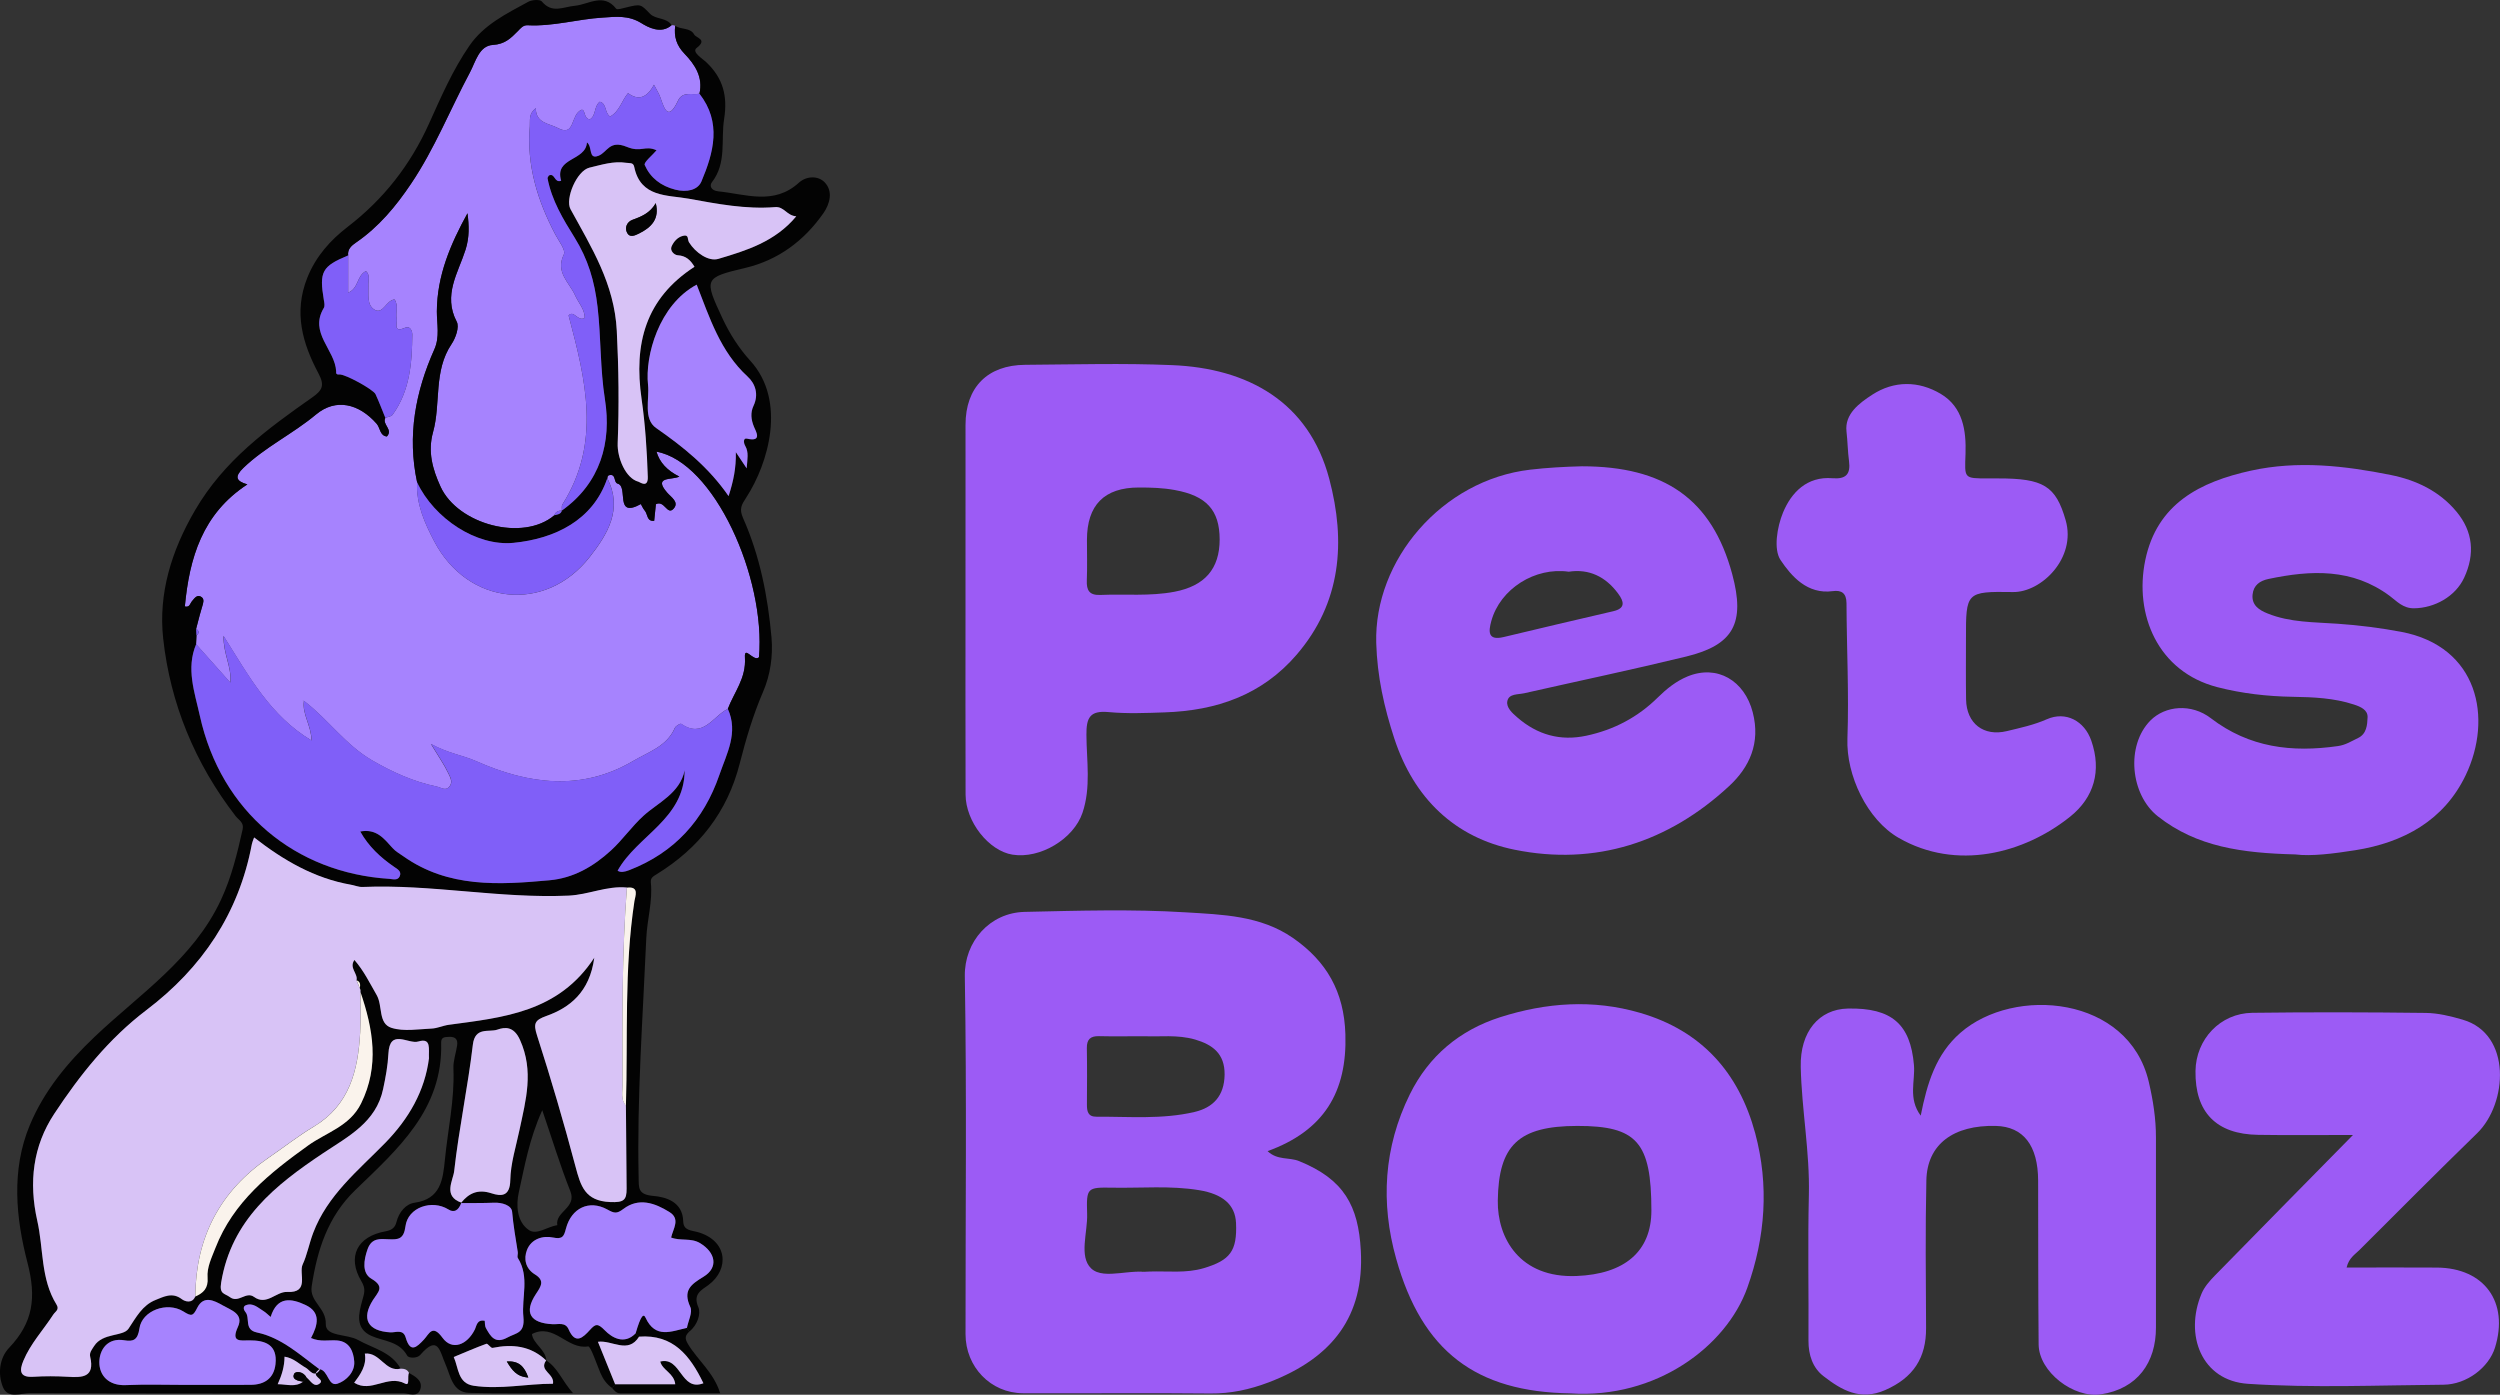 <svg width="95" height="53" viewBox="0 0 95 53" fill="none" xmlns="http://www.w3.org/2000/svg">
<rect x="0" y="0" width="95" height="53" fill="#333333" stroke="none"/>
<g clip-path="url(#clip0_53_8529)">
<path d="M28.84 24.976C28.637 25.166 28.275 24.506 28.306 24.983C28.358 25.775 27.898 26.299 27.656 26.938C27.095 27.21 26.724 28.084 25.882 27.507C25.85 27.484 25.677 27.585 25.643 27.661C25.339 28.365 24.637 28.576 24.062 28.916C22.093 30.077 20.07 29.802 18.107 28.931C17.58 28.697 17.043 28.636 16.373 28.271C16.678 28.774 16.882 29.064 17.031 29.379C17.098 29.522 17.215 29.713 17.083 29.882C16.936 30.074 16.761 29.925 16.595 29.891C15.714 29.706 14.915 29.346 14.134 28.893C13.12 28.302 12.462 27.328 11.55 26.636C11.528 26.625 11.507 26.615 11.484 26.602C11.505 26.615 11.527 26.627 11.548 26.639C11.473 27.133 11.824 27.551 11.836 28.14C10.266 27.199 9.464 25.709 8.491 24.163C8.483 24.867 8.808 25.341 8.75 25.939C8.285 25.418 7.867 24.949 7.45 24.48C7.454 24.369 7.46 24.258 7.465 24.147C7.479 24.137 7.491 24.126 7.502 24.115C7.523 24.093 7.536 24.073 7.543 24.053C7.555 24.015 7.543 23.978 7.509 23.943C7.505 23.936 7.499 23.93 7.493 23.926C7.482 23.916 7.468 23.906 7.453 23.895C7.471 23.824 7.49 23.753 7.508 23.683C7.563 23.47 7.617 23.258 7.683 23.047C7.723 22.92 7.77 22.774 7.666 22.694C7.497 22.564 7.39 22.734 7.296 22.843C7.22 22.93 7.212 23.092 7.023 23.046C7.197 21.206 7.686 19.526 9.4 18.407C8.952 18.28 8.912 18.105 9.248 17.78C10.079 16.981 11.126 16.488 12.006 15.752C12.758 15.124 13.635 15.333 14.311 16.101C14.45 16.261 14.43 16.559 14.7 16.587C14.95 16.322 14.509 16.131 14.642 15.878C14.734 15.841 14.864 15.832 14.915 15.764C15.577 14.853 15.657 13.792 15.668 12.718C15.668 12.572 15.583 12.369 15.392 12.454C14.921 12.658 15.11 12.28 15.074 12.112C15.025 11.877 15.154 11.615 14.992 11.378C14.671 11.411 14.558 11.955 14.237 11.771C13.929 11.592 14.013 11.181 14 10.852C13.99 10.671 14.079 10.457 13.906 10.302C13.553 10.474 13.632 10.961 13.23 11.121V9.706C13.199 9.462 13.369 9.325 13.532 9.214C14.394 8.622 15.044 7.84 15.623 6.977C16.519 5.644 17.109 4.153 17.86 2.746C18.073 2.347 18.205 1.738 18.73 1.707C19.186 1.68 19.412 1.452 19.677 1.184C19.781 1.08 19.873 0.949 20.054 0.96C21.02 1.011 21.954 0.724 22.906 0.668C23.386 0.638 23.87 0.569 24.37 0.878C24.611 1.028 25.12 1.315 25.523 0.955C25.569 0.955 25.614 0.963 25.658 0.978C25.606 1.392 25.701 1.72 26.015 2.046C26.402 2.447 26.727 2.932 26.578 3.563C26.293 3.613 25.939 3.458 25.762 3.827C25.401 4.595 25.255 4.176 25.099 3.715C25.042 3.55 24.942 3.401 24.85 3.221C24.58 3.724 24.252 3.83 23.866 3.539C23.625 3.821 23.545 4.23 23.184 4.429C22.969 4.29 23.062 3.927 22.79 3.866C22.558 4.055 22.658 4.392 22.416 4.535C22.178 4.524 22.25 4.162 22.104 4.17C21.661 4.344 21.876 5.23 21.186 4.859C20.87 4.69 20.359 4.687 20.361 4.11C20.073 4.33 20.151 4.578 20.133 4.799C20.005 6.279 20.424 7.628 21.105 8.917C21.235 9.163 21.505 9.506 21.427 9.666C21.092 10.354 21.638 10.735 21.857 11.228C21.985 11.517 22.228 11.761 22.216 12.086C21.949 12.227 21.813 11.771 21.606 11.986C22.256 14.432 22.855 16.833 21.368 19.174C21.333 19.231 21.356 19.325 21.351 19.402C21.216 19.399 21.112 19.446 21.063 19.582C19.876 20.592 17.399 19.933 16.741 18.493C16.439 17.834 16.249 17.165 16.456 16.421C16.761 15.324 16.465 14.103 17.16 13.073C17.316 12.843 17.462 12.424 17.357 12.227C16.824 11.214 17.414 10.363 17.692 9.485C17.842 9.011 17.825 8.573 17.765 8.103C17.123 9.271 16.606 10.469 16.6 11.838C16.6 12.315 16.716 12.804 16.506 13.273C15.784 14.892 15.47 16.564 15.85 18.328C15.81 19.151 16.137 19.874 16.503 20.574C17.777 22.998 20.724 23.317 22.411 21.165C23.072 20.32 23.685 19.356 23.079 18.176C23.084 18.151 23.082 18.123 23.093 18.1C23.102 18.084 23.122 18.064 23.141 18.059C23.426 17.985 23.303 18.334 23.475 18.38C23.889 18.493 23.337 19.717 24.354 19.154C24.355 19.154 24.433 19.328 24.498 19.399C24.617 19.529 24.567 19.82 24.859 19.793C24.882 19.566 24.904 19.343 24.924 19.16C25.249 18.994 25.352 19.593 25.591 19.336C25.827 19.083 25.5 18.894 25.344 18.711C24.81 18.088 25.549 18.25 25.815 18.11C25.349 17.88 25.06 17.565 24.947 17.164C27.127 17.556 29.105 21.946 28.841 24.976H28.84Z" fill="#A683FE"/>
<path d="M51.711 47.524C51.619 45.822 51.076 44.813 49.361 44.12C48.986 43.969 48.539 44.098 48.168 43.743C50.302 42.968 51.194 41.508 51.125 39.3C51.075 37.684 50.412 36.532 49.132 35.642C47.896 34.786 46.443 34.755 45.057 34.669C43.022 34.543 40.974 34.606 38.933 34.652C37.616 34.683 36.641 35.778 36.663 37.099C36.738 41.631 36.688 46.164 36.69 50.697C36.69 51.942 37.647 52.937 38.872 52.943C41.245 52.954 43.619 52.926 45.994 52.952C46.771 52.96 47.49 52.803 48.211 52.529C50.662 51.594 51.846 49.988 51.711 47.524ZM41.757 39.374C42.292 39.387 42.828 39.377 43.511 39.377C44.048 39.404 44.742 39.307 45.414 39.502C46.073 39.696 46.546 40.036 46.535 40.839C46.523 41.643 46.101 42.089 45.391 42.255C44.163 42.543 42.907 42.428 41.661 42.435C41.339 42.437 41.302 42.226 41.303 41.972C41.307 41.255 41.313 40.54 41.3 39.825C41.296 39.494 41.438 39.368 41.757 39.374ZM45.744 48.19C45.069 48.391 44.382 48.296 43.702 48.318C43.649 48.318 43.597 48.322 43.545 48.325H43.536C43.511 48.325 43.485 48.328 43.461 48.33C43.356 48.321 43.248 48.321 43.136 48.327C43.078 48.33 43.018 48.334 42.959 48.339C42.9 48.344 42.84 48.35 42.782 48.356C42.711 48.364 42.641 48.371 42.572 48.378C42.132 48.422 41.714 48.442 41.46 48.196C40.994 47.741 41.333 46.835 41.311 46.129C41.281 45.13 41.303 45.115 42.282 45.132C43.376 45.152 44.476 45.046 45.569 45.227C46.471 45.376 46.937 45.782 46.969 46.473C47.015 47.532 46.751 47.888 45.744 48.19Z" fill="#9C5BF5"/>
<path d="M31.326 6.917C31.084 6.676 30.647 6.679 30.356 6.944C29.404 7.81 28.335 7.376 27.288 7.27C27.023 7.242 26.949 7.059 27.053 6.924C27.622 6.19 27.388 5.325 27.517 4.518C27.654 3.655 27.478 2.977 26.853 2.378C26.689 2.221 26.273 1.977 26.472 1.823C26.899 1.494 26.456 1.449 26.379 1.311C26.227 1.037 25.877 1.138 25.658 0.978C25.606 1.392 25.701 1.72 26.015 2.046C26.402 2.447 26.727 2.932 26.578 3.563C27.427 4.652 27.119 5.795 26.653 6.896C26.512 7.23 26.091 7.319 25.661 7.208C25.111 7.068 24.712 6.761 24.497 6.271C24.453 6.171 24.79 5.901 24.948 5.712C24.494 5.51 24.373 5.81 23.815 5.581C23.148 5.308 23.082 5.79 22.736 5.922C22.345 6.071 22.524 5.579 22.303 5.412C22.261 6.131 21.055 5.973 21.324 6.87C21.054 6.965 21.095 6.561 20.858 6.67C20.841 6.704 20.801 6.747 20.807 6.781C20.966 7.617 21.399 8.33 21.839 9.037C22.34 9.848 22.593 10.674 22.707 11.672C22.842 12.835 22.802 14.012 22.987 15.181C23.245 16.802 22.822 18.356 21.351 19.402C21.31 19.551 21.177 19.549 21.063 19.582C19.876 20.592 17.399 19.933 16.741 18.493C16.439 17.834 16.249 17.165 16.456 16.421C16.761 15.324 16.465 14.103 17.16 13.073C17.316 12.843 17.462 12.424 17.357 12.227C16.824 11.214 17.414 10.363 17.692 9.485C17.842 9.011 17.825 8.573 17.765 8.103C17.123 9.271 16.606 10.469 16.6 11.838C16.6 12.315 16.716 12.804 16.506 13.274C15.784 14.892 15.47 16.564 15.85 18.328C16.499 19.703 18.107 20.765 19.512 20.628C21.101 20.472 22.543 19.76 23.079 18.176C23.084 18.151 23.082 18.123 23.093 18.101C23.102 18.084 23.122 18.064 23.141 18.059C23.426 17.985 23.303 18.334 23.475 18.38C23.889 18.493 23.337 19.717 24.353 19.154C24.355 19.154 24.433 19.328 24.497 19.399C24.617 19.529 24.567 19.82 24.859 19.793C24.882 19.566 24.904 19.343 24.924 19.16C25.249 18.994 25.352 19.593 25.591 19.336C25.827 19.083 25.5 18.894 25.344 18.711C24.81 18.088 25.549 18.25 25.815 18.11C25.349 17.88 25.06 17.565 24.947 17.164C27.127 17.556 29.105 21.946 28.841 24.976C28.639 25.166 28.277 24.506 28.308 24.983C28.36 25.775 27.9 26.299 27.657 26.938C28.067 27.841 27.615 28.639 27.335 29.447C26.744 31.166 25.628 32.403 23.913 33.066C23.737 33.134 23.582 33.166 23.469 33.087C24.214 31.745 26.009 31.131 26.017 29.273C25.841 30.145 24.996 30.508 24.459 30.992C24.005 31.403 23.665 31.908 23.22 32.315C22.543 32.935 21.788 33.369 20.879 33.452C18.956 33.627 17.035 33.746 15.334 32.544C15.191 32.443 15.03 32.355 14.915 32.228C14.596 31.872 14.306 31.483 13.688 31.599C14.004 32.166 14.457 32.586 14.978 32.944C15.1 33.029 15.268 33.114 15.189 33.298C15.111 33.477 14.921 33.407 14.785 33.398C11.241 33.174 8.4 30.868 7.591 27.198C7.394 26.308 7.06 25.407 7.451 24.48C7.456 24.369 7.462 24.258 7.466 24.147C7.462 24.063 7.457 23.978 7.453 23.895C7.473 23.824 7.491 23.753 7.509 23.683C7.565 23.471 7.618 23.258 7.684 23.047C7.724 22.92 7.772 22.774 7.667 22.694C7.499 22.564 7.391 22.734 7.298 22.843C7.221 22.93 7.214 23.092 7.025 23.046C7.198 21.206 7.687 19.526 9.401 18.407C8.954 18.28 8.914 18.105 9.25 17.78C10.081 16.981 11.128 16.488 12.008 15.752C12.759 15.124 13.636 15.333 14.312 16.101C14.452 16.261 14.432 16.559 14.702 16.587C14.952 16.322 14.51 16.131 14.643 15.878C14.519 15.578 14.406 15.272 14.269 14.978C14.19 14.806 13.11 14.206 12.885 14.229C12.745 14.244 12.776 14.139 12.774 14.113C12.735 13.289 11.732 12.65 12.305 11.701C12.35 11.628 12.324 11.498 12.305 11.398C12.126 10.322 12.235 10.12 13.23 9.706C13.199 9.462 13.369 9.325 13.532 9.214C14.394 8.622 15.044 7.84 15.623 6.977C16.519 5.644 17.109 4.153 17.86 2.746C18.073 2.347 18.205 1.738 18.73 1.707C19.186 1.68 19.412 1.452 19.677 1.184C19.781 1.08 19.873 0.949 20.054 0.96C21.02 1.011 21.954 0.725 22.906 0.668C23.386 0.638 23.87 0.569 24.37 0.878C24.611 1.028 25.12 1.315 25.523 0.955C25.326 0.657 24.916 0.748 24.698 0.521C24.344 0.157 24.361 0.143 23.775 0.288C23.654 0.318 23.455 0.38 23.415 0.331C22.935 -0.285 22.359 0.172 21.854 0.218C21.402 0.258 20.983 0.528 20.589 0.055C20.519 -0.029 20.217 -0.009 20.077 0.066C19.252 0.517 18.391 0.932 17.836 1.74C17.201 2.661 16.759 3.687 16.301 4.701C15.593 6.27 14.579 7.57 13.208 8.623C12.56 9.123 12.006 9.732 11.677 10.555C11.149 11.88 11.499 13.057 12.106 14.198C12.35 14.655 12.238 14.838 11.87 15.098C10.166 16.296 8.515 17.493 7.41 19.393C6.504 20.948 6.018 22.563 6.2 24.255C6.468 26.73 7.411 29.016 8.954 31.012C9.07 31.163 9.28 31.254 9.22 31.517C9.017 32.429 8.797 33.334 8.399 34.189C7.35 36.447 5.302 37.775 3.586 39.408C2.562 40.383 1.677 41.451 1.134 42.752C0.418 44.464 0.605 46.293 1.042 47.973C1.39 49.314 1.26 50.256 0.342 51.222C-0.019 51.6 -0.094 52.211 0.112 52.711C0.299 53.165 0.795 52.937 1.15 52.938C5.87 52.954 10.591 52.954 15.312 52.943C15.534 52.943 15.873 53.12 15.974 52.786C16.073 52.463 15.78 52.308 15.539 52.168C15.47 52.306 15.585 52.68 15.395 52.577C14.723 52.219 14.104 52.951 13.458 52.543C13.685 52.237 13.943 51.891 13.863 51.437C14.449 51.377 14.639 52.153 15.225 52.008C14.866 51.366 14.176 51.239 13.601 50.917C13.184 50.683 12.364 50.8 12.38 50.314C12.4 49.691 11.753 49.47 11.844 48.877C12.057 47.496 12.454 46.238 13.498 45.226C15.105 43.672 16.838 42.169 16.764 39.622C16.758 39.396 16.916 39.408 17.075 39.401C17.314 39.39 17.402 39.508 17.371 39.725C17.328 40.02 17.216 40.316 17.23 40.608C17.279 41.782 17.018 42.923 16.905 44.078C16.831 44.818 16.75 45.566 15.751 45.704C15.422 45.75 15.16 46.061 15.068 46.43C15.013 46.653 14.887 46.747 14.651 46.79C13.573 46.981 13.179 47.756 13.731 48.684C13.912 48.985 13.842 49.142 13.762 49.433C13.635 49.897 13.478 50.483 14.115 50.765C14.59 50.974 15.166 50.962 15.473 51.513C15.533 51.62 15.855 51.62 15.968 51.489C16.657 50.69 16.71 51.354 16.933 51.852C17.123 52.279 17.189 52.911 17.828 52.929C19.091 52.963 20.356 52.938 21.773 52.938C21.353 52.465 21.197 51.977 20.761 51.7C20.733 51.273 20.257 51.069 20.214 50.694C21.06 50.26 21.548 51.297 22.348 51.163C22.446 51.148 22.664 51.814 22.814 52.169C22.914 52.406 23.056 52.602 23.265 52.748C23.302 52.7 23.338 52.651 23.374 52.603C23.162 52.082 22.951 51.559 22.721 50.989C23.26 50.914 23.866 51.468 24.284 50.794C24.24 50.751 24.197 50.71 24.153 50.668C23.717 51.114 23.251 50.83 22.98 50.551C22.71 50.274 22.624 50.308 22.417 50.537C22.146 50.836 21.863 51.105 21.606 50.514C21.482 50.233 21.216 50.331 21 50.32C20.139 50.28 19.899 49.876 20.364 49.17C20.557 48.879 20.71 48.664 20.324 48.428C19.965 48.208 19.89 47.836 20.024 47.496C20.188 47.081 20.625 46.946 21.012 47.027C21.382 47.104 21.427 46.978 21.505 46.682C21.709 45.909 22.382 45.581 23.072 45.959C23.335 46.104 23.429 46.135 23.685 45.941C24.271 45.496 24.881 45.712 25.437 46.058C25.861 46.319 25.58 46.682 25.499 47.026C25.861 47.167 26.252 47.029 26.6 47.239C27.195 47.599 27.305 48.167 26.731 48.516C26.242 48.813 25.94 49.039 26.229 49.668C26.322 49.868 26.15 50.193 26.098 50.46C26.13 50.507 26.163 50.553 26.193 50.599C26.503 50.36 26.642 49.917 26.538 49.676C26.314 49.164 26.67 49.019 26.922 48.83C27.736 48.222 27.647 47.133 26.502 46.816C26.259 46.749 25.971 46.763 25.962 46.409C25.943 45.658 25.287 45.484 24.821 45.444C24.226 45.393 24.277 45.129 24.268 44.729C24.202 41.697 24.427 38.678 24.559 35.652C24.59 34.943 24.806 34.252 24.732 33.538C24.714 33.36 24.815 33.306 24.962 33.215C26.557 32.232 27.639 30.86 28.108 29.019C28.346 28.088 28.616 27.17 29.001 26.279C29.272 25.649 29.379 24.921 29.317 24.223C29.177 22.663 28.876 21.126 28.237 19.688C28.079 19.333 28.18 19.179 28.363 18.897C29.188 17.624 29.907 15.241 28.51 13.707C28.09 13.246 27.733 12.695 27.454 12.098C26.75 10.588 26.75 10.552 28.317 10.182C29.576 9.883 30.554 9.151 31.287 8.105C31.535 7.751 31.672 7.261 31.326 6.917ZM10.469 51.834C10.41 52.377 10.052 52.62 9.527 52.623C9.173 52.626 8.819 52.626 8.465 52.626C8.003 52.626 7.539 52.626 7.076 52.626C6.892 52.626 6.708 52.625 6.524 52.623C6.494 52.625 6.465 52.623 6.438 52.623C6.337 52.622 6.235 52.62 6.133 52.62C5.979 52.618 5.826 52.617 5.673 52.617C5.374 52.617 5.076 52.622 4.777 52.636C4.129 52.665 3.767 52.268 3.773 51.754C3.779 51.311 4.067 50.82 4.728 50.933C5.058 50.988 5.234 50.926 5.297 50.48C5.394 49.805 6.347 49.45 6.967 49.836C7.278 50.031 7.336 50.016 7.494 49.7C7.736 49.214 8.132 49.416 8.465 49.607C8.776 49.785 9.27 49.928 9.041 50.423C8.764 51.02 9.141 50.937 9.477 50.936C10.084 50.933 10.548 51.103 10.469 51.836V51.834ZM11.816 50.843C12.169 51.002 12.497 50.911 12.811 50.937C13.302 50.977 13.432 51.385 13.46 51.733C13.492 52.128 13.164 52.468 12.825 52.578C12.462 52.699 12.485 52.08 12.138 52.025L12.135 52.028C12.135 52.028 12.15 52.039 12.158 52.045C12.141 52.069 12.126 52.091 12.111 52.108C12.086 52.139 12.062 52.16 12.037 52.172C12.031 52.177 12.025 52.18 12.019 52.182C12.014 52.186 12.008 52.188 12.002 52.189H12C11.999 52.203 11.999 52.215 12 52.228C12.002 52.231 12.002 52.236 12.003 52.239C12.006 52.252 12.014 52.266 12.023 52.28C12.028 52.288 12.032 52.294 12.039 52.3C12.065 52.334 12.103 52.363 12.134 52.394C12.14 52.399 12.146 52.403 12.15 52.411C12.157 52.414 12.161 52.42 12.166 52.426C12.178 52.442 12.189 52.459 12.193 52.474C12.195 52.48 12.197 52.486 12.197 52.494C12.197 52.522 12.18 52.549 12.138 52.58C11.925 52.739 11.798 52.457 11.646 52.342C11.603 52.395 11.56 52.451 11.517 52.505C11.221 52.731 10.901 52.603 10.551 52.6C10.711 52.252 10.809 51.929 10.812 51.554C11.163 51.609 11.367 51.839 11.62 51.976C11.724 52.031 11.841 52.219 11.98 52.196C11.986 52.192 11.994 52.191 12 52.189C12.002 52.185 12.003 52.18 12.005 52.175C12.025 52.119 12.089 52.077 12.135 52.028C11.839 51.811 11.551 51.577 11.252 51.363C11.203 51.326 11.152 51.293 11.102 51.257C11.051 51.223 11.001 51.19 10.95 51.156C10.924 51.137 10.898 51.122 10.87 51.105C10.844 51.088 10.817 51.071 10.79 51.056C10.76 51.036 10.728 51.017 10.695 51C10.659 50.979 10.622 50.959 10.585 50.94C10.542 50.917 10.499 50.894 10.455 50.874C10.406 50.851 10.357 50.828 10.308 50.808C10.281 50.797 10.255 50.786 10.229 50.776C10.193 50.76 10.156 50.746 10.117 50.734C10.113 50.733 10.108 50.731 10.104 50.73C9.993 50.691 9.88 50.659 9.763 50.634C9.262 50.528 9.516 50.085 9.326 49.856C9.243 49.757 9.236 49.644 9.334 49.602C9.608 49.488 9.805 49.696 10.015 49.822C10.098 49.873 10.166 49.945 10.285 50.044C10.53 49.25 11.068 49.333 11.611 49.59C12.197 49.865 12.086 50.342 11.816 50.843ZM16.301 40.199C16.148 41.448 15.537 42.508 14.637 43.429C13.612 44.478 12.442 45.415 11.899 46.853C11.749 47.25 11.668 47.695 11.5 48.05C11.344 48.387 11.783 49.138 10.913 49.093C10.49 49.071 10.134 49.63 9.653 49.281C9.345 49.057 9.064 49.533 8.738 49.29C8.535 49.139 8.33 49.188 8.405 48.734C8.796 46.35 10.464 45.032 12.282 43.818C13.236 43.181 14.292 42.648 14.561 41.379C14.654 40.939 14.739 40.489 14.76 40.042C14.808 39.06 15.517 39.691 15.899 39.576C16.404 39.422 16.284 39.87 16.301 40.199ZM16.813 50.836C16.428 50.305 16.304 50.691 16.111 50.9C15.83 51.2 15.591 51.431 15.415 50.827C15.318 50.497 15.038 50.642 14.835 50.631C13.978 50.585 13.713 50.123 14.17 49.402C14.366 49.091 14.634 48.902 14.105 48.59C13.748 48.378 13.816 47.892 13.964 47.468C14.121 47.032 14.443 47.078 14.768 47.093C15.127 47.109 15.34 47.096 15.404 46.599C15.496 45.881 16.405 45.573 17.034 45.959C17.066 45.98 17.095 45.998 17.121 46.013C17.141 46.024 17.16 46.035 17.176 46.044C17.192 46.053 17.207 46.061 17.222 46.067C17.232 46.072 17.241 46.075 17.25 46.078C17.258 46.081 17.264 46.083 17.27 46.084C17.279 46.086 17.288 46.087 17.297 46.087C17.305 46.087 17.313 46.086 17.32 46.084C17.328 46.083 17.336 46.08 17.342 46.075C17.35 46.07 17.357 46.064 17.363 46.058C17.37 46.052 17.376 46.046 17.382 46.038C17.383 46.036 17.385 46.035 17.385 46.033C17.391 46.026 17.397 46.016 17.402 46.007C17.436 45.949 17.472 45.855 17.524 45.717H17.515C17.515 45.717 17.524 45.704 17.529 45.7C16.819 45.453 17.219 44.855 17.259 44.5C17.437 42.894 17.777 41.306 17.968 39.7C18.049 39.002 18.582 39.239 18.903 39.125C19.182 39.027 19.522 38.988 19.76 39.517C20.295 40.702 19.982 41.802 19.741 42.94C19.607 43.572 19.404 44.208 19.39 44.846C19.378 45.472 19.047 45.466 18.671 45.344C18.536 45.3 18.411 45.278 18.296 45.278C18.271 45.278 18.247 45.28 18.224 45.281C18.198 45.283 18.172 45.287 18.147 45.292C18.121 45.295 18.096 45.301 18.072 45.307C18.023 45.321 17.975 45.34 17.928 45.363C17.92 45.367 17.909 45.37 17.902 45.375C17.879 45.387 17.856 45.401 17.833 45.416C17.817 45.426 17.802 45.437 17.788 45.447C17.768 45.461 17.75 45.475 17.731 45.49C17.727 45.493 17.722 45.498 17.719 45.501C17.698 45.52 17.676 45.54 17.655 45.561C17.642 45.572 17.632 45.583 17.621 45.595C17.59 45.627 17.56 45.663 17.529 45.7H17.531C17.531 45.7 17.526 45.712 17.524 45.717C17.938 45.713 18.352 45.721 18.766 45.703C19.076 45.689 19.438 45.8 19.459 46.049C19.505 46.566 19.594 47.072 19.674 47.581C19.686 47.655 19.643 47.753 19.677 47.807C20.131 48.527 19.812 49.302 19.887 50.041C19.951 50.676 19.614 50.645 19.282 50.827C18.812 51.085 18.642 50.786 18.463 50.468C18.418 50.388 18.431 50.277 18.418 50.191C18.121 50.13 18.107 50.385 18.047 50.511C17.754 51.116 17.173 51.333 16.813 50.836ZM20.753 51.696C20.468 52.093 21.077 52.188 21.014 52.582C20.019 52.58 19.016 52.809 18 52.658C17.391 52.568 17.428 51.979 17.242 51.566C17.655 51.396 18.064 51.216 18.484 51.063C18.535 51.045 18.653 51.233 18.717 51.22C19.473 51.065 20.168 51.14 20.753 51.696ZM21.177 46.556C20.81 46.609 20.402 46.941 20.106 46.747C19.631 46.436 19.61 45.779 19.712 45.32C19.935 44.32 20.108 43.291 20.606 42.188C20.993 43.317 21.292 44.307 21.673 45.266C21.926 45.903 21.092 46.035 21.177 46.556ZM24.108 34.238C23.714 36.821 23.863 39.425 23.785 42.019C23.792 43.066 23.8 44.114 23.811 45.161C23.815 45.606 23.702 45.7 23.185 45.678C22.225 45.64 22.064 45.066 21.87 44.329C21.427 42.658 20.937 40.997 20.408 39.351C20.261 38.893 20.313 38.767 20.767 38.607C21.635 38.297 22.408 37.713 22.584 36.392C21.227 38.471 19.124 38.665 17.055 38.944C16.836 38.973 16.623 39.077 16.404 39.087C15.895 39.108 15.35 39.205 14.884 39.062C14.36 38.901 14.552 38.222 14.315 37.815C14.055 37.365 13.829 36.895 13.469 36.481C13.254 36.782 13.609 36.996 13.549 37.253C13.699 37.307 13.693 37.427 13.671 37.551C13.697 37.596 13.705 37.644 13.697 37.695C14.179 39.104 14.427 40.503 13.72 41.932C13.291 42.8 12.399 43.031 11.707 43.529C10.249 44.578 8.865 45.67 8.186 47.422C8.043 47.791 7.857 48.161 7.888 48.548C7.919 48.953 7.732 49.13 7.422 49.267C7.304 49.556 7.025 49.462 6.908 49.373C6.548 49.097 6.218 49.282 5.912 49.404C5.41 49.605 5.179 50.053 4.883 50.496C4.678 50.802 3.903 50.643 3.578 51.154C3.492 51.288 3.39 51.402 3.426 51.56C3.61 52.354 3.126 52.357 2.569 52.323C2.137 52.297 1.7 52.295 1.268 52.325C0.73 52.36 0.737 52.075 0.887 51.716C1.159 51.063 1.645 50.547 2.024 49.962C2.102 49.842 2.267 49.774 2.148 49.582C1.541 48.602 1.657 47.459 1.416 46.396C1.085 44.929 1.254 43.555 2.057 42.335C3.029 40.86 4.133 39.476 5.564 38.388C7.672 36.787 9.073 34.721 9.57 32.081C9.582 32.015 9.613 31.951 9.656 31.828C10.775 32.701 11.951 33.384 13.339 33.626C13.481 33.651 13.626 33.717 13.776 33.711C16.393 33.6 18.981 34.155 21.603 34.04C22.362 34.007 23.059 33.658 23.821 33.732C24.311 33.67 24.134 34.063 24.108 34.238ZM28.41 14.31C28.706 14.581 28.84 14.986 28.634 15.424C28.513 15.682 28.538 15.945 28.656 16.227C28.723 16.385 28.984 16.81 28.387 16.668C28.243 16.634 28.251 16.824 28.321 16.948C28.459 17.187 28.403 17.442 28.375 17.8C28.234 17.59 28.142 17.451 27.963 17.182C27.972 17.797 27.874 18.268 27.687 18.851C26.929 17.753 25.966 16.982 24.934 16.265C24.438 15.919 24.685 15.164 24.625 14.624C24.505 13.523 25.04 11.583 26.474 10.817C26.965 12.068 27.371 13.358 28.41 14.31ZM27.297 9.837C26.925 9.948 26.428 9.603 26.183 9.209C26.114 9.097 26.19 8.9 25.953 8.962C25.742 9.014 25.6 9.186 25.52 9.365C25.447 9.529 25.626 9.691 25.749 9.699C26.064 9.717 26.239 9.882 26.391 10.137C24.53 11.345 24.076 13.053 24.381 15.169C24.519 16.131 24.585 17.131 24.616 18.122C24.629 18.564 24.317 18.32 24.263 18.307C23.771 18.18 23.449 17.388 23.472 16.841C23.527 15.419 23.51 14.001 23.438 12.572C23.348 10.786 22.477 9.406 21.68 7.948C21.466 7.56 21.916 6.487 22.399 6.371C22.852 6.265 23.315 6.11 23.8 6.187C23.916 6.207 24.065 6.162 24.1 6.339C24.337 7.511 25.365 7.405 26.167 7.55C27.25 7.747 28.346 7.96 29.457 7.87C29.796 7.842 29.899 8.196 30.258 8.22C29.461 9.182 28.363 9.522 27.297 9.837Z" fill="#030303"/>
<path d="M50.512 18.197C49.737 15.27 47.417 13.993 44.544 13.875C42.684 13.796 40.818 13.85 38.955 13.863C37.525 13.873 36.692 14.718 36.69 16.138C36.687 18.442 36.689 20.746 36.689 23.05C36.689 25.355 36.684 27.813 36.692 30.194C36.695 31.225 37.575 32.334 38.475 32.477C39.527 32.645 40.798 31.881 41.134 30.889C41.463 29.917 41.29 28.914 41.284 27.928C41.279 27.278 41.411 26.994 42.121 27.059C42.829 27.125 43.55 27.095 44.264 27.07C46.218 27.005 47.953 26.413 49.27 24.881C50.974 22.898 51.144 20.583 50.512 18.197ZM44.633 22.486C43.694 22.666 42.751 22.567 41.81 22.608C41.393 22.624 41.284 22.432 41.299 22.054C41.319 21.543 41.304 21.031 41.304 20.518C41.304 19.191 41.962 18.526 43.277 18.525C43.736 18.525 44.191 18.537 44.646 18.622C45.842 18.84 46.344 19.382 46.347 20.497C46.348 21.62 45.776 22.267 44.633 22.486Z" fill="#9C5BF5"/>
<path d="M66.604 27.068C66.296 25.87 65.259 25.236 64.121 25.707C63.688 25.887 63.327 26.179 63.002 26.499C62.234 27.258 61.328 27.733 60.281 27.957C59.29 28.17 58.419 27.922 57.66 27.264C57.47 27.099 57.225 26.887 57.28 26.636C57.341 26.356 57.682 26.396 57.918 26.344C59.971 25.879 62.03 25.447 64.074 24.949C65.883 24.509 66.323 23.672 65.825 21.82C65.055 18.959 63.24 17.719 60.11 17.719C59.453 17.736 58.801 17.771 58.143 17.848C54.795 18.241 52.208 21.286 52.297 24.435C52.334 25.704 52.595 26.873 52.983 28.061C53.731 30.342 55.287 31.828 57.548 32.288C60.623 32.914 63.404 32.008 65.71 29.868C66.476 29.157 66.907 28.242 66.604 27.068ZM56.668 23.606C57.006 22.369 58.338 21.541 59.612 21.725C60.374 21.608 61.011 21.904 61.492 22.56C61.717 22.864 61.773 23.117 61.305 23.226C59.917 23.552 58.528 23.87 57.142 24.207C56.515 24.36 56.569 23.974 56.668 23.606Z" fill="#9C5BF5"/>
<path d="M66.698 43.065C66.077 40.76 64.66 39.167 62.319 38.487C60.528 37.965 58.75 38.098 57.005 38.654C55.469 39.147 54.294 40.123 53.572 41.588C52.582 43.597 52.457 45.706 53.054 47.83C54.04 51.351 56.085 52.895 59.677 52.948C62.931 53.163 65.599 51.169 66.399 48.931C67.086 47.009 67.228 45.038 66.698 43.065ZM59.909 48.488C57.741 48.575 56.896 47.036 56.916 45.627C56.944 43.521 57.698 42.788 59.935 42.785C62.206 42.782 62.752 43.404 62.753 45.995C62.755 47.569 61.717 48.416 59.909 48.488Z" fill="#9C5BF5"/>
<path d="M81.926 43.226C81.923 45.633 81.923 48.042 81.926 50.45C81.928 51.768 81.23 52.775 79.832 52.985C78.8 53.14 77.477 52.134 77.468 51.088C77.448 49.013 77.455 46.938 77.449 44.863C77.445 43.528 76.888 42.811 75.842 42.785C74.225 42.745 73.231 43.488 73.202 44.85C73.161 46.721 73.181 48.591 73.191 50.462C73.198 51.602 72.705 52.352 71.644 52.82C70.688 53.242 69.978 52.823 69.294 52.295C68.883 51.979 68.719 51.489 68.722 50.945C68.734 49.099 68.693 47.255 68.737 45.41C68.776 43.775 68.463 42.168 68.428 40.543C68.398 39.205 69.122 38.348 70.218 38.325C71.896 38.29 72.596 38.927 72.73 40.469C72.784 41.082 72.5 41.737 72.987 42.395C73.231 41.165 73.561 40.063 74.495 39.247C76.537 37.461 80.89 37.838 81.655 41.116C81.816 41.805 81.928 42.509 81.926 43.226Z" fill="#9C5BF5"/>
<path d="M93.7 29.45C92.874 31.182 91.326 32.02 89.5 32.308C88.679 32.438 87.832 32.546 87.219 32.468C85.201 32.417 83.48 32.185 82.004 31.025C80.948 30.196 80.778 28.327 81.716 27.379C82.276 26.815 83.266 26.721 84.011 27.291C85.471 28.411 87.093 28.601 88.84 28.351C89.137 28.31 89.358 28.162 89.605 28.045C89.934 27.888 89.956 27.547 89.968 27.262C89.982 26.971 89.695 26.853 89.451 26.773C88.691 26.522 87.903 26.491 87.11 26.478C86.15 26.461 85.194 26.353 84.264 26.113C81.989 25.527 81.094 23.344 81.52 21.288C81.966 19.133 83.613 18.308 85.534 17.885C87.314 17.493 89.094 17.696 90.853 18.05C91.819 18.245 92.699 18.663 93.346 19.442C93.978 20.202 94.053 21.057 93.64 21.949C93.307 22.671 92.509 23.107 91.733 23.115C91.311 23.12 91.081 22.846 90.811 22.646C89.385 21.586 87.815 21.662 86.204 22C85.874 22.069 85.634 22.238 85.598 22.592C85.557 23.001 85.848 23.183 86.166 23.311C87.024 23.66 87.946 23.638 88.844 23.703C89.654 23.76 90.451 23.86 91.247 24.01C94.184 24.569 94.726 27.299 93.7 29.45Z" fill="#9C5BF5"/>
<path d="M94.81 51.209C94.574 51.968 93.732 52.612 92.852 52.619C90.374 52.639 87.889 52.748 85.422 52.585C83.65 52.468 82.998 50.719 83.662 49.151C83.767 48.901 83.965 48.676 84.16 48.476C85.873 46.724 87.593 44.981 89.414 43.129C88.146 43.129 86.978 43.143 85.81 43.124C84.215 43.102 83.406 42.263 83.429 40.697C83.445 39.493 84.368 38.504 85.584 38.487C87.781 38.458 89.979 38.464 92.174 38.491C92.645 38.496 93.125 38.614 93.58 38.747C95.458 39.291 95.29 41.937 94.129 43.065C92.626 44.527 91.147 46.015 89.663 47.496C89.491 47.669 89.257 47.801 89.171 48.167C90.337 48.167 91.472 48.159 92.608 48.168C94.408 48.184 95.346 49.484 94.81 51.209Z" fill="#9C5BF5"/>
<path d="M78.668 31.031C76.904 32.446 74.336 33.098 72.151 31.84C70.953 31.152 70.15 29.463 70.202 28.065C70.263 26.355 70.174 24.638 70.167 22.923C70.164 22.537 69.978 22.418 69.644 22.463C68.677 22.595 68.071 21.894 67.662 21.283C67.387 20.875 67.53 20.022 67.754 19.479C68.068 18.717 68.666 18.093 69.632 18.173C70.142 18.214 70.329 18.023 70.263 17.525C70.213 17.151 70.21 16.773 70.167 16.398C70.09 15.727 70.663 15.313 71.145 14.999C71.971 14.463 72.902 14.464 73.748 14.967C74.592 15.469 74.719 16.365 74.69 17.241C74.658 18.182 74.61 18.18 75.542 18.18H75.925C77.655 18.177 78.12 18.465 78.495 19.768C78.909 21.208 77.569 22.515 76.491 22.498C74.707 22.471 74.705 22.503 74.707 24.273C74.707 25.041 74.699 25.81 74.711 26.578C74.727 27.499 75.381 27.994 76.261 27.782C76.776 27.657 77.285 27.55 77.781 27.331C78.497 27.015 79.208 27.391 79.469 28.145C79.868 29.291 79.573 30.305 78.668 31.031Z" fill="#9C5BF5"/>
<path d="M27.368 52.945C26.057 52.945 24.813 52.945 23.57 52.946C23.421 52.946 23.346 52.845 23.265 52.748C23.301 52.7 23.338 52.651 23.373 52.603H25.658C25.612 52.175 25.172 52.075 25.088 51.74C25.885 51.54 25.865 52.897 26.73 52.565C26.221 51.509 25.578 50.696 24.284 50.794C24.24 50.751 24.197 50.709 24.152 50.668C24.356 49.96 24.456 49.913 24.531 50.073C24.907 50.886 25.515 50.587 26.098 50.46C26.13 50.507 26.162 50.553 26.193 50.599C26.046 50.748 26 50.84 26.149 51.083C26.518 51.693 27.121 52.152 27.368 52.945Z" fill="#030303"/>
<path d="M15.54 52.168C15.471 52.306 15.586 52.68 15.395 52.577C14.724 52.219 14.104 52.951 13.459 52.543C13.686 52.237 13.944 51.891 13.864 51.437C14.449 51.377 14.64 52.152 15.225 52.008C15.356 52.011 15.475 52.032 15.54 52.168Z" fill="#D8C3F6"/>
<path d="M27.658 26.938C28.067 27.84 27.613 28.639 27.336 29.447C26.744 31.166 25.628 32.401 23.914 33.064C23.738 33.132 23.583 33.164 23.469 33.086C24.216 31.743 26.011 31.129 26.017 29.271C25.841 30.143 24.996 30.506 24.461 30.992C24.007 31.403 23.665 31.906 23.221 32.314C22.545 32.934 21.789 33.367 20.88 33.45C18.958 33.626 17.036 33.743 15.335 32.543C15.191 32.441 15.032 32.354 14.917 32.224C14.598 31.871 14.308 31.48 13.69 31.597C14.006 32.164 14.458 32.583 14.98 32.941C15.102 33.026 15.271 33.111 15.191 33.295C15.115 33.474 14.925 33.404 14.788 33.395C11.245 33.17 8.404 30.865 7.594 27.195C7.398 26.305 7.064 25.404 7.455 24.476C7.873 24.946 8.29 25.415 8.755 25.936C8.813 25.338 8.488 24.864 8.496 24.16C9.471 25.706 10.273 27.196 11.841 28.137C11.827 27.548 11.478 27.13 11.551 26.636L11.555 26.633C12.467 27.325 13.124 28.299 14.139 28.888C14.92 29.342 15.719 29.702 16.6 29.886C16.766 29.922 16.941 30.07 17.089 29.879C17.221 29.708 17.105 29.517 17.037 29.374C16.889 29.059 16.685 28.771 16.38 28.267C17.05 28.631 17.585 28.693 18.114 28.928C20.076 29.799 22.1 30.074 24.069 28.911C24.644 28.571 25.346 28.36 25.649 27.656C25.682 27.581 25.856 27.479 25.889 27.502C26.73 28.081 27.1 27.207 27.663 26.934L27.658 26.938Z" fill="#805FF8"/>
<path d="M26.579 3.561C27.43 4.652 27.12 5.793 26.655 6.894C26.514 7.228 26.093 7.317 25.662 7.207C25.113 7.067 24.714 6.757 24.5 6.27C24.455 6.168 24.793 5.899 24.95 5.71C24.497 5.508 24.375 5.808 23.817 5.579C23.15 5.307 23.084 5.788 22.738 5.921C22.347 6.07 22.526 5.578 22.304 5.41C22.261 6.13 21.058 5.971 21.324 6.868C21.055 6.964 21.096 6.559 20.858 6.668C20.841 6.702 20.8 6.745 20.808 6.779C20.967 7.616 21.399 8.328 21.84 9.036C22.342 9.845 22.594 10.672 22.709 11.671C22.842 12.834 22.802 14.01 22.988 15.178C23.245 16.799 22.822 18.354 21.352 19.4C21.357 19.323 21.334 19.23 21.369 19.173C22.856 16.83 22.255 14.429 21.605 11.983C21.812 11.769 21.948 12.226 22.217 12.083C22.227 11.758 21.985 11.514 21.856 11.226C21.637 10.734 21.091 10.351 21.427 9.663C21.505 9.503 21.235 9.162 21.105 8.914C20.426 7.625 20.006 6.276 20.133 4.796C20.151 4.575 20.073 4.329 20.361 4.109C20.36 4.685 20.87 4.689 21.186 4.858C21.876 5.228 21.662 4.341 22.105 4.169C22.25 4.161 22.178 4.522 22.416 4.533C22.658 4.39 22.559 4.055 22.79 3.864C23.063 3.926 22.97 4.289 23.184 4.427C23.546 4.23 23.626 3.819 23.866 3.539C24.253 3.829 24.581 3.723 24.851 3.221C24.943 3.401 25.042 3.55 25.099 3.715C25.257 4.178 25.403 4.595 25.765 3.829C25.939 3.458 26.295 3.615 26.579 3.563V3.561Z" fill="#805FF8"/>
<path d="M15.849 18.328C16.499 19.705 18.105 20.766 19.51 20.628C21.1 20.472 22.54 19.76 23.076 18.176C23.682 19.356 23.069 20.32 22.408 21.163C20.721 23.317 17.774 22.997 16.5 20.572C16.134 19.872 15.807 19.151 15.847 18.326L15.849 18.328Z" fill="#805FF8"/>
<path d="M14.642 15.876C14.52 15.576 14.406 15.272 14.27 14.978C14.19 14.804 13.111 14.204 12.885 14.229C12.746 14.244 12.775 14.138 12.775 14.113C12.735 13.287 11.732 12.649 12.306 11.7C12.35 11.626 12.324 11.497 12.306 11.398C12.126 10.322 12.235 10.12 13.23 9.706C13.23 10.165 13.23 10.622 13.23 11.121C13.633 10.961 13.554 10.474 13.906 10.302C14.079 10.457 13.992 10.671 14 10.852C14.015 11.181 13.929 11.592 14.237 11.771C14.558 11.955 14.671 11.411 14.992 11.38C15.156 11.617 15.027 11.877 15.076 12.114C15.11 12.28 14.921 12.66 15.393 12.454C15.585 12.37 15.671 12.572 15.669 12.718C15.659 13.792 15.579 14.853 14.917 15.764C14.868 15.832 14.736 15.841 14.644 15.878L14.642 15.876Z" fill="#805FF8"/>
<path d="M7.465 24.147C7.461 24.063 7.456 23.98 7.453 23.895C7.571 23.974 7.585 24.056 7.465 24.147Z" fill="#805FF8"/>
<path d="M21.351 19.402C21.31 19.551 21.175 19.549 21.061 19.58C21.111 19.445 21.216 19.399 21.351 19.402Z" fill="#805FF8"/>
<path d="M11.549 26.64C11.527 26.627 11.505 26.615 11.485 26.602C11.507 26.613 11.53 26.626 11.552 26.637L11.549 26.64Z" fill="#805FF8"/>
<path d="M43.536 48.325C43.51 48.327 43.485 48.33 43.459 48.331C43.355 48.322 43.246 48.322 43.136 48.327C43.248 48.321 43.356 48.321 43.461 48.33C43.485 48.328 43.511 48.325 43.536 48.325Z" fill="#FAF3EC"/>
<path d="M23.785 42.019C23.794 43.066 23.8 44.114 23.811 45.161C23.816 45.606 23.702 45.7 23.186 45.678C22.226 45.638 22.065 45.064 21.869 44.329C21.425 42.658 20.938 40.997 20.409 39.351C20.262 38.893 20.314 38.767 20.766 38.605C21.636 38.297 22.407 37.711 22.583 36.392C21.226 38.47 19.122 38.664 17.054 38.942C16.835 38.971 16.62 39.076 16.403 39.085C15.893 39.107 15.349 39.205 14.883 39.06C14.359 38.899 14.55 38.221 14.314 37.813C14.054 37.362 13.828 36.893 13.468 36.478C13.253 36.781 13.609 36.993 13.548 37.25C13.589 37.35 13.63 37.45 13.67 37.548C13.696 37.593 13.704 37.641 13.696 37.69C13.695 38.201 13.715 38.711 13.687 39.221C13.606 40.666 13.289 41.992 11.918 42.812C11.331 43.163 10.789 43.592 10.224 43.978C8.364 45.247 7.438 47.012 7.421 49.262C7.303 49.551 7.025 49.456 6.909 49.367C6.549 49.091 6.219 49.276 5.912 49.397C5.411 49.597 5.179 50.047 4.883 50.49C4.678 50.796 3.904 50.637 3.577 51.148C3.493 51.282 3.39 51.396 3.427 51.554C3.611 52.346 3.126 52.351 2.57 52.317C2.137 52.291 1.7 52.289 1.268 52.317C0.73 52.352 0.738 52.068 0.888 51.708C1.159 51.056 1.645 50.539 2.024 49.954C2.102 49.834 2.268 49.767 2.148 49.574C1.541 48.594 1.658 47.45 1.417 46.389C1.086 44.923 1.254 43.549 2.058 42.329C3.03 40.854 4.132 39.468 5.564 38.382C7.674 36.781 9.075 34.715 9.571 32.075C9.583 32.008 9.613 31.945 9.656 31.822C10.776 32.695 11.952 33.377 13.341 33.62C13.482 33.644 13.626 33.711 13.778 33.704C16.395 33.594 18.983 34.149 21.605 34.033C22.364 34 23.061 33.651 23.823 33.726C23.633 36.216 23.647 38.711 23.658 41.205C23.658 41.477 23.575 41.771 23.787 42.012L23.785 42.019Z" fill="#D8C3F6"/>
<path d="M29.457 7.87C28.346 7.96 27.25 7.747 26.167 7.55C25.365 7.405 24.337 7.511 24.1 6.339C24.065 6.162 23.916 6.207 23.8 6.187C23.315 6.11 22.852 6.265 22.398 6.371C21.916 6.487 21.466 7.56 21.679 7.948C22.477 9.406 23.348 10.786 23.438 12.572C23.51 14.001 23.527 15.419 23.472 16.841C23.449 17.388 23.771 18.18 24.263 18.306C24.317 18.32 24.629 18.563 24.616 18.122C24.585 17.131 24.519 16.131 24.381 15.168C24.076 13.053 24.53 11.345 26.391 10.137C26.239 9.882 26.064 9.717 25.749 9.699C25.626 9.691 25.447 9.529 25.52 9.365C25.6 9.186 25.742 9.014 25.953 8.962C26.19 8.9 26.113 9.097 26.183 9.209C26.428 9.603 26.925 9.948 27.297 9.837C28.363 9.522 29.46 9.182 30.258 8.22C29.899 8.196 29.796 7.842 29.457 7.87ZM24.287 8.871C24.117 8.956 23.93 9.039 23.831 8.849C23.726 8.651 23.827 8.428 24.039 8.351C24.387 8.226 24.709 8.088 24.919 7.719C25.068 8.316 24.758 8.636 24.287 8.871Z" fill="#D8C3F6"/>
<path d="M17.515 45.717C17.933 45.713 18.35 45.721 18.767 45.703C19.078 45.689 19.438 45.8 19.461 46.049C19.507 46.566 19.595 47.07 19.676 47.579C19.688 47.653 19.645 47.752 19.679 47.805C20.133 48.525 19.814 49.301 19.889 50.039C19.953 50.674 19.616 50.643 19.283 50.825C18.814 51.083 18.642 50.785 18.465 50.467C18.42 50.386 18.432 50.276 18.42 50.19C18.123 50.13 18.11 50.385 18.049 50.51C17.756 51.116 17.175 51.333 16.815 50.834C16.43 50.305 16.307 50.691 16.113 50.899C15.832 51.2 15.593 51.429 15.416 50.825C15.32 50.496 15.039 50.64 14.837 50.63C13.981 50.583 13.716 50.122 14.173 49.401C14.369 49.09 14.638 48.901 14.109 48.588C13.752 48.376 13.819 47.89 13.969 47.468C14.124 47.032 14.446 47.078 14.773 47.092C15.131 47.107 15.345 47.096 15.409 46.598C15.501 45.878 16.41 45.57 17.039 45.958C17.254 46.091 17.42 46.005 17.535 45.698L17.52 45.715L17.515 45.717Z" fill="#A683FE"/>
<path d="M26.1 50.46C25.517 50.587 24.908 50.886 24.531 50.073C24.458 49.913 24.358 49.96 24.154 50.668C23.719 51.114 23.253 50.83 22.981 50.551C22.711 50.274 22.625 50.308 22.418 50.537C22.147 50.836 21.865 51.105 21.607 50.514C21.485 50.233 21.219 50.331 21.003 50.32C20.142 50.28 19.902 49.874 20.367 49.17C20.559 48.879 20.713 48.664 20.327 48.427C19.968 48.207 19.893 47.835 20.027 47.495C20.191 47.079 20.626 46.944 21.015 47.026C21.385 47.102 21.43 46.978 21.508 46.682C21.713 45.907 22.386 45.581 23.075 45.959C23.338 46.104 23.432 46.135 23.688 45.941C24.274 45.496 24.884 45.712 25.44 46.058C25.862 46.321 25.583 46.682 25.502 47.026C25.864 47.167 26.255 47.029 26.603 47.239C27.198 47.599 27.308 48.168 26.734 48.516C26.245 48.813 25.943 49.039 26.233 49.668C26.325 49.87 26.153 50.193 26.103 50.462L26.1 50.46Z" fill="#A683FE"/>
<path d="M16.303 40.199C16.149 41.448 15.539 42.508 14.638 43.431C13.612 44.48 12.442 45.416 11.899 46.855C11.749 47.252 11.668 47.696 11.501 48.051C11.343 48.388 11.783 49.139 10.913 49.094C10.49 49.073 10.133 49.631 9.652 49.282C9.345 49.059 9.063 49.534 8.736 49.291C8.534 49.141 8.328 49.19 8.404 48.736C8.796 46.352 10.463 45.033 12.283 43.818C13.236 43.181 14.293 42.648 14.559 41.38C14.653 40.94 14.737 40.491 14.759 40.043C14.806 39.062 15.516 39.693 15.898 39.577C16.402 39.423 16.283 39.871 16.3 40.2L16.303 40.199Z" fill="#D8C3F6"/>
<path d="M28.375 17.8C28.234 17.59 28.142 17.45 27.962 17.182C27.972 17.797 27.872 18.27 27.686 18.853C26.927 17.753 25.966 16.982 24.933 16.265C24.436 15.921 24.683 15.165 24.625 14.626C24.505 13.524 25.04 11.583 26.474 10.817C26.964 12.068 27.369 13.358 28.409 14.31C28.704 14.581 28.839 14.986 28.632 15.424C28.511 15.682 28.537 15.945 28.654 16.225C28.72 16.384 28.98 16.808 28.386 16.668C28.24 16.634 28.248 16.824 28.32 16.947C28.458 17.185 28.399 17.441 28.372 17.799L28.375 17.8Z" fill="#A683FE"/>
<path d="M7.077 52.626C6.31 52.626 5.544 52.6 4.779 52.634C4.129 52.663 3.767 52.268 3.775 51.752C3.781 51.309 4.069 50.819 4.73 50.931C5.059 50.986 5.236 50.926 5.299 50.479C5.395 49.804 6.349 49.448 6.967 49.834C7.279 50.03 7.336 50.014 7.494 49.699C7.736 49.213 8.132 49.416 8.465 49.605C8.776 49.784 9.27 49.925 9.041 50.422C8.765 51.019 9.141 50.936 9.477 50.934C10.084 50.931 10.548 51.103 10.469 51.834C10.41 52.377 10.052 52.62 9.527 52.623C8.71 52.629 7.893 52.625 7.076 52.625L7.077 52.626Z" fill="#A683FE"/>
<path d="M17.532 45.7C16.821 45.453 17.22 44.855 17.259 44.5C17.439 42.894 17.779 41.306 17.968 39.7C18.051 39.001 18.583 39.239 18.903 39.125C19.182 39.027 19.523 38.988 19.76 39.517C20.294 40.702 19.981 41.802 19.74 42.94C19.607 43.574 19.403 44.209 19.391 44.847C19.378 45.473 19.046 45.467 18.672 45.344C18.166 45.18 17.817 45.335 17.515 45.716L17.531 45.7H17.532Z" fill="#D8C3F6"/>
<path d="M7.422 49.267C7.439 47.015 8.365 45.25 10.225 43.983C10.79 43.597 11.332 43.169 11.919 42.817C13.291 41.995 13.608 40.669 13.688 39.225C13.717 38.716 13.696 38.205 13.697 37.695C14.179 39.105 14.427 40.503 13.72 41.934C13.291 42.801 12.399 43.032 11.707 43.529C10.249 44.578 8.865 45.67 8.185 47.424C8.043 47.792 7.857 48.162 7.888 48.55C7.919 48.953 7.732 49.131 7.422 49.268V49.267Z" fill="#FAF3EC"/>
<path d="M12.158 52.045C11.405 51.494 10.708 50.834 9.763 50.634C9.262 50.528 9.516 50.085 9.326 49.856C9.245 49.757 9.237 49.644 9.336 49.602C9.61 49.488 9.806 49.696 10.015 49.822C10.098 49.871 10.166 49.945 10.285 50.044C10.53 49.25 11.068 49.334 11.611 49.59C12.197 49.867 12.086 50.343 11.818 50.845C12.171 51.002 12.499 50.913 12.811 50.937C13.302 50.977 13.434 51.385 13.461 51.733C13.494 52.128 13.164 52.468 12.825 52.58C12.463 52.7 12.486 52.08 12.14 52.026L12.16 52.046L12.158 52.045Z" fill="#A683FE"/>
<path d="M24.285 50.793C25.579 50.696 26.221 51.508 26.73 52.563C25.867 52.897 25.887 51.54 25.09 51.739C25.174 52.075 25.614 52.174 25.66 52.603H23.375C23.164 52.08 22.952 51.559 22.721 50.988C23.26 50.913 23.866 51.466 24.285 50.793Z" fill="#D8C3F6"/>
<path d="M20.753 51.696C20.168 51.14 19.473 51.065 18.717 51.22C18.653 51.233 18.535 51.045 18.484 51.063C18.064 51.216 17.655 51.396 17.242 51.566C17.428 51.979 17.391 52.568 18 52.659C19.016 52.809 20.019 52.58 21.014 52.582C21.077 52.188 20.468 52.093 20.753 51.696ZM19.257 51.736C19.711 51.708 19.922 51.917 20.074 52.346C19.629 52.316 19.452 52.06 19.257 51.736Z" fill="#D8C3F6"/>
<path d="M23.785 42.019C23.575 41.777 23.658 41.483 23.656 41.211C23.646 38.716 23.632 36.221 23.822 33.732C24.311 33.67 24.136 34.063 24.109 34.238C23.715 36.821 23.863 39.425 23.785 42.019Z" fill="#FAF3EC"/>
<path d="M12.158 52.045L12.138 52.025C12.092 52.074 12.025 52.117 12.005 52.175C11.948 52.345 12.341 52.431 12.14 52.58C11.925 52.739 11.798 52.457 11.646 52.34C11.529 52.119 11.235 52.082 11.175 52.211C11.079 52.422 11.333 52.478 11.519 52.503C11.223 52.728 10.901 52.602 10.553 52.599C10.711 52.251 10.809 51.928 10.813 51.553C11.165 51.608 11.368 51.837 11.62 51.974C11.765 52.052 11.939 52.388 12.158 52.045Z" fill="#D8C3F6"/>
<path d="M13.673 37.551C13.632 37.452 13.591 37.352 13.551 37.253C13.701 37.307 13.695 37.427 13.673 37.551Z" fill="#FAF3EC"/>
<path d="M24.919 7.719C25.068 8.314 24.758 8.636 24.287 8.871C24.119 8.956 23.93 9.037 23.831 8.848C23.726 8.65 23.827 8.426 24.039 8.351C24.387 8.226 24.709 8.088 24.919 7.719Z" fill="#030303"/>
<path d="M20.076 52.346C19.631 52.316 19.453 52.06 19.259 51.736C19.713 51.708 19.924 51.916 20.076 52.346Z" fill="#030303"/>
<path d="M11.519 52.505C11.333 52.48 11.079 52.423 11.175 52.212C11.235 52.083 11.53 52.12 11.646 52.342L11.519 52.506V52.505Z" fill="#030303"/>
</g>
<defs>
<clipPath id="clip0_53_8529">
<rect width="95" height="53" fill="white"/>
</clipPath>
</defs>
</svg>
